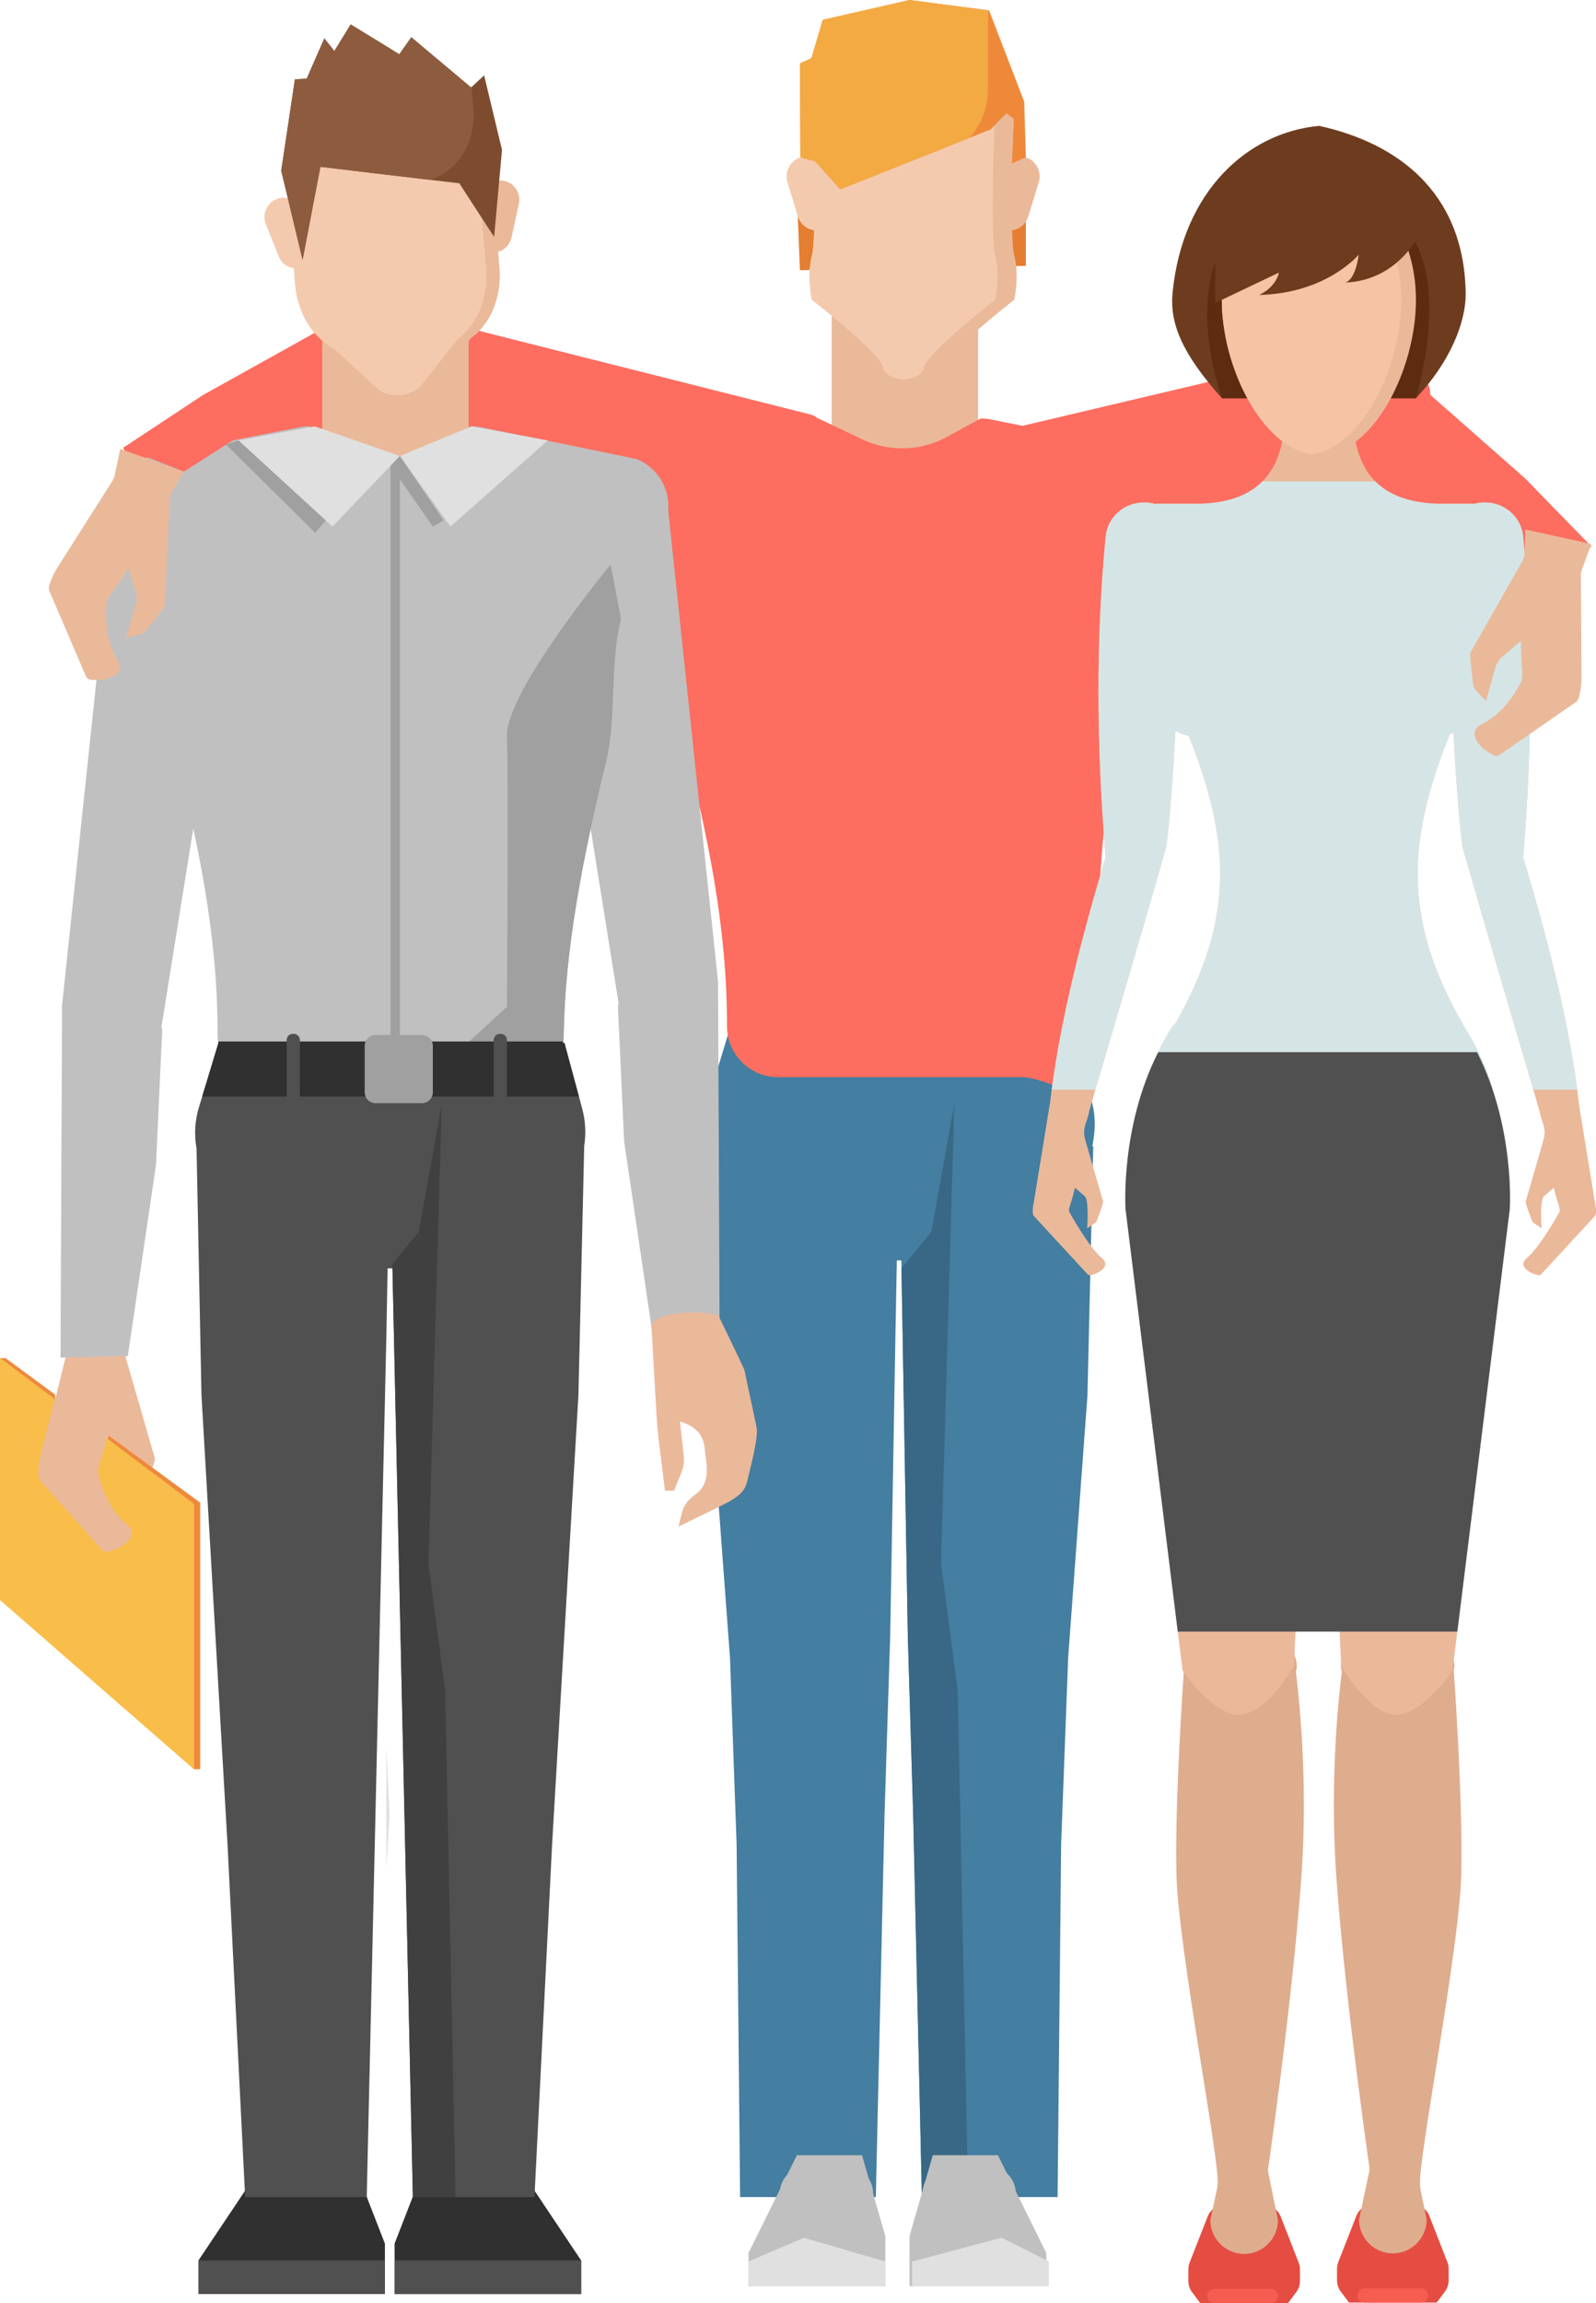 <?xml version="1.0" encoding="iso-8859-1"?>
<!-- Generator: Adobe Illustrator 19.1.0, SVG Export Plug-In . SVG Version: 6.00 Build 0)  -->
<!DOCTYPE svg PUBLIC "-//W3C//DTD SVG 1.1//EN" "http://www.w3.org/Graphics/SVG/1.1/DTD/svg11.dtd">
<svg version="1.1" id="illustrations" xmlns="http://www.w3.org/2000/svg" xmlns:xlink="http://www.w3.org/1999/xlink" x="0px"
	 y="0px" viewBox="0 0 66.131 95.394" style="enable-background:new 0 0 66.131 95.394;" xml:space="preserve">
<g>
	<g>
		<path style="fill:#DEAD8E;" d="M53.695,69.236c0.021-0.074,0.039-0.149,0.039-0.228c0-0.752-1.054-2.14-2.354-2.14
			s-2.354,1.388-2.354,2.14c0,0.062,0.018,0.122,0.032,0.183h-0.003c0,0-0.385,5.352-0.309,8.444
			c0.076,3.093,1.805,11.859,1.708,12.865c-0.097,1.006,1.995,0,1.995,0s1.086-7.33,1.476-12.779
			C54.211,73.715,53.811,70.144,53.695,69.236z"/>
	</g>
	<g>
		<path style="fill:#DEAD8E;" d="M60.238,69.191h-0.003c0.014-0.061,0.032-0.12,0.032-0.183c0-0.752-1.054-2.14-2.354-2.14
			c-1.3,0-2.354,1.388-2.354,2.14c0,0.078,0.018,0.153,0.04,0.228c-0.115,0.907-0.516,4.479-0.229,8.485
			c0.389,5.449,1.476,12.779,1.476,12.779s2.092,1.006,1.995,0c-0.097-1.006,1.632-9.772,1.708-12.865
			C60.623,74.543,60.238,69.191,60.238,69.191z"/>
	</g>
	<g>
		<path style="fill:#E54D42;" d="M53.064,91.804c-0.115-0.293-0.397-0.486-0.712-0.486h-0.8h-0.8c-0.314,0-0.597,0.193-0.712,0.486
			l-0.749,1.913c-0.035,0.089-0.052,0.184-0.052,0.278v0.482c0,0.165,0.053,0.326,0.153,0.459l0.343,0.457h1.817h1.817l0.343-0.457
			c0.099-0.133,0.153-0.294,0.153-0.459v-0.482c0-0.095-0.018-0.189-0.053-0.278L53.064,91.804z"/>
	</g>
	<g>
		<path style="fill:#E54D42;" d="M59.225,91.781c-0.115-0.293-0.397-0.486-0.712-0.486h-0.8h-0.8c-0.314,0-0.597,0.193-0.712,0.486
			l-0.749,1.913c-0.035,0.089-0.052,0.184-0.052,0.278v0.482c0,0.165,0.053,0.326,0.153,0.458l0.343,0.458h1.817h1.817l0.343-0.458
			c0.099-0.132,0.153-0.293,0.153-0.458v-0.482c0-0.095-0.018-0.189-0.053-0.278L59.225,91.781z"/>
	</g>
	<g>
		<path style="fill:#DEAD8E;" d="M52.952,91.955c0,0.771-0.63,1.4-1.4,1.4l0,0c-0.771,0-1.4-0.63-1.4-1.4l0.438-2.071
			c0-0.771,0.191-2.874,0.962-2.874l0,0c0.77,0,0.981,2.103,0.981,2.874L52.952,91.955z"/>
	</g>
	<g>
		<path style="fill:#DEAD8E;" d="M59.113,91.933c0,0.771-0.63,1.4-1.4,1.4l0,0c-0.771,0-1.4-0.63-1.4-1.4l0.439-2.071
			c0-0.771,0.191-2.874,0.962-2.874l0,0c0.77,0,0.981,2.104,0.981,2.874L59.113,91.933z"/>
	</g>
	<g>
		<path style="fill:#F55D51;" d="M52.656,95.394H50.32c-0.163,0-0.296-0.134-0.296-0.297l0,0c0-0.163,0.133-0.296,0.296-0.296h2.335
			c0.163,0,0.296,0.133,0.296,0.296l0,0C52.952,95.26,52.819,95.394,52.656,95.394z"/>
	</g>
	<g>
		<path style="fill:#F55D51;" d="M58.881,95.371h-2.335c-0.163,0-0.296-0.134-0.296-0.297l0,0c0-0.163,0.133-0.296,0.296-0.296
			h2.335c0.163,0,0.296,0.133,0.296,0.296l0,0C59.177,95.237,59.044,95.371,58.881,95.371z"/>
	</g>
	<g>
		<rect x="34.461" y="12.903" style="fill:#EAB99A;" width="6.066" height="6.465"/>
	</g>
	<g>
		<g>
			<polygon style="fill:#E47E30;" points="33.056,8.945 33.145,11.191 42.507,11.012 42.507,8.456 			"/>
		</g>
		<g>
			<path style="fill:#F4CAAF;" d="M34.139,9.483L34.139,9.483c-0.45,0.178-0.935-0.056-1.077-0.519l-0.438-1.428
				c-0.122-0.395,0.094-0.845,0.48-0.996l0,0c0.45-0.178,0.935,0.056,1.077,0.519l0.438,1.428
				C34.741,8.884,34.525,9.332,34.139,9.483z"/>
		</g>
		<g>
			<path style="fill:#EAB99A;" d="M41.531,9.483L41.531,9.483c0.451,0.178,0.935-0.056,1.077-0.519l0.438-1.428
				c0.122-0.395-0.095-0.845-0.48-0.996l0,0c-0.451-0.178-0.935,0.056-1.077,0.519l-0.438,1.428
				C40.93,8.884,41.146,9.332,41.531,9.483z"/>
		</g>
		<g>
			<path style="fill:#EAB99A;" d="M42.026,12.415c0,0-2.855,2.229-2.952,2.804c-0.096,0.576-1.239,0.507-1.239,0.507
				s-0.173,0.012-0.392-0.011c-0.005,0-0.01,0-0.01,0c-0.34-0.035-0.782-0.145-0.838-0.496c-0.092-0.575-2.952-2.804-2.952-2.804
				s-0.224-1.008,0-1.837c0.224-0.829,0-6.115,0-6.115l3.795-0.23l0.397-0.023l4.191,0.254c0,0-0.224,5.286,0,6.115
				C42.25,11.407,42.026,12.415,42.026,12.415z"/>
		</g>
		<g>
			<path style="fill:#F4CAAF;" d="M41.233,12.415c0,0-2.855,2.229-2.952,2.804c-0.056,0.352-0.498,0.461-0.838,0.496
				c-0.005,0-0.01,0-0.01,0c-0.34-0.035-0.782-0.145-0.838-0.496c-0.092-0.575-2.952-2.804-2.952-2.804s-0.224-1.008,0-1.837
				c0.224-0.829,0-6.115,0-6.115l3.795-0.23l3.795,0.23c0,0-0.224,5.286,0,6.115C41.457,11.407,41.233,12.415,41.233,12.415z"/>
		</g>
		<g>
			<polygon style="fill:#EF893A;" points="41.93,6.766 42.006,4.917 41.696,4.693 41.05,5.361 40.171,5.712 34.816,7.843 
				33.775,6.68 33.165,6.519 33.145,2.626 33.622,2.412 34.09,0.823 37.687,0 40.939,0.426 40.984,0.432 42.438,4.209 42.509,6.519 
							"/>
		</g>
		<g>
			<path style="fill:#F3AA43;" d="M40.939,0.426v3.23c0,0.801-0.294,1.532-0.767,2.056l-5.355,2.131L33.775,6.68l-0.609-0.161
				l-0.021-3.893l0.478-0.214l0.468-1.589L37.687,0L40.939,0.426z"/>
		</g>
	</g>
	<g>
		<g>
			<polygon style="fill:#447EA1;" points="45.299,47.481 45.06,57.786 44.26,68.657 43.968,76.405 43.822,91.001 38.2,91.001 
				37.838,75.167 37.616,67.781 37.353,52.532 37.254,46.693 39.332,46.897 39.507,46.915 			"/>
		</g>
		<g>
			<polygon style="fill:#447EA1;" points="29.237,47.575 29.441,57.786 30.247,68.657 30.522,76.405 30.667,91.001 36.29,91.001 
				36.651,75.167 36.885,67.781 37.101,55.398 37.154,52.532 37.253,46.693 37.101,46.711 			"/>
		</g>
	</g>
	<g>
		<path style="fill:#447EA1;" d="M45.315,47.154l-0.817,5.051H30.158l-0.905-4.957c-0.105-0.578-0.07-1.174,0.105-1.74l0.8-2.633
			v-0.006h14.339l0.735,2.726C45.373,46.104,45.396,46.635,45.315,47.154z"/>
	</g>
	<g>
		<path style="fill:#FD6D60;" d="M48.747,21.109c0,0.012-0.006,0.023-0.006,0.035c-0.794,3.422-1.722,6.784-2.51,10.048
			c-0.957,3.947-0.899,13.615-0.916,13.721c-0.175,0.992-1.921-0.298-2.96-0.298H32.236c-1.039,0-1.903-0.753-2.079-1.74v-0.006
			c-0.023-0.122-0.035-0.251-0.035-0.379c0.012-4.058-0.806-7.976-1.804-11.823c-0.841-3.217-1.81-6.381-2.534-9.552
			c-0.018-0.087-0.035-0.175-0.041-0.263c-0.105-1.033,0.566-2.014,1.6-2.265l6.066-1.197c0.164-0.041,0.333-0.059,0.503-0.059
			l0.549,0.263l1.249,0.596c0.45,0.21,0.929,0.339,1.407,0.368c0.724,0.053,1.454-0.1,2.107-0.455l1.302-0.713l0.111-0.059
			c0.169,0,0.333,0.017,0.502,0.059c0,0,6.271,1.261,6.375,1.308C48.443,19.09,48.981,20.1,48.747,21.109z"/>
	</g>
	<g>
		<polygon style="fill:#386885;" points="39.683,70.018 40.115,91.001 38.2,91.001 37.838,75.167 37.616,67.781 37.353,52.532 
			38.591,51.02 39.332,46.897 39.537,45.771 39.507,46.915 38.991,64.763 		"/>
	</g>
	<g>
		<path style="fill:#C0C0C0;" d="M25.861,18.927l-2.66,7.46l2.465,15.374c0,0,0.908,0.39,1.881,0.324
			c0.973-0.064,2.206-1.427,2.206-1.427l-2.141-20.239C27.42,19.759,26.762,19.292,25.861,18.927z"/>
	</g>
	<g>
		<polygon style="fill:#C0C0C0;" points="25.602,41.631 25.861,47.275 27.028,55.189 29.818,55.254 29.753,40.658 26.704,40.464 		
			"/>
	</g>
	<g>
		<path style="fill:#EAB99A;" d="M26.995,54.968c0.313,5.321,0.145,3.377,0.559,6.773h0.373c0.543-1.319,0.459-0.821,0.248-2.858
			c0.655,0.175,0.965,0.564,1.019,1.07c0.085,0.808,0.271,1.459-0.383,1.949c-0.274,0.205-0.461,0.386-0.553,0.75l-0.145,0.581
			c2.211-1.105,2.691-1.178,2.859-1.924c0.099-0.44,0.465-1.786,0.379-2.187l-0.509-2.392c-0.01-0.047-1.073-2.242-1.052-2.198
			C29.569,54.25,26.953,54.267,26.995,54.968z"/>
	</g>
	<g>
		<polygon style="fill:#C0C0C0;" points="41.35,89.267 43.352,93.31 43.352,94.689 37.685,94.689 37.685,92.619 38.65,89.267 		"/>
	</g>
	<g>
		<polygon style="fill:#C0C0C0;" points="33.019,89.267 31.017,93.31 31.017,94.689 36.684,94.689 36.684,92.619 35.719,89.267 		
			"/>
	</g>
	<g>
		<polygon style="fill:#303030;" points="10.953,89.545 8.223,93.624 8.223,95.017 15.949,95.017 15.949,92.928 14.634,89.545 		"/>
	</g>
	<g>
		<rect x="8.223" y="93.624" style="fill:#505050;" width="7.726" height="1.393"/>
	</g>
	<g>
		<polygon style="fill:#303030;" points="24.08,93.625 24.08,95.018 16.351,95.018 16.351,92.924 17.665,89.541 21.35,89.541 		"/>
	</g>
	<g>
		<rect x="16.351" y="93.625" style="fill:#505050;" width="7.729" height="1.393"/>
	</g>
	<g>
		<path style="fill:#FD6D60;" d="M38.88,18.461l17.375-4.104c0.239-0.089,0.505-0.062,0.722,0.072l1.894,1.17
			c0.458,0.283,0.527,0.923,0.14,1.297L56.779,19.3c-0.108,0.104-14.706,3.582-14.706,3.582c-0.266,0.06-1.71-1.415-1.911-1.601
			l-1.556-1.438C38.154,19.424,38.302,18.675,38.88,18.461z"/>
	</g>
	<g>
		<path style="fill:#FD6D60;" d="M65.933,22.627c-0.54,0.682-1.058,1.425-1.594,2.11l-3.223-1.673l-6.856-4.522
			c-0.154-0.09-0.357-2.787-0.357-2.787c-0.074-0.33,0.121-0.66,0.445-0.756l2.195-0.644c0.218-0.063,0.453-0.008,0.619,0.147
			l6.017,5.299L65.933,22.627z"/>
	</g>
	<g>
		<path style="fill:#FD6D60;" d="M33.638,17.183l-17.31-4.368c-0.237-0.092-0.504-0.069-0.723,0.061l-1.911,1.142
			c-0.463,0.276-0.542,0.915-0.16,1.295l2.194,2.437c0.107,0.106,14.65,3.806,14.65,3.806c0.265,0.065,1.731-1.389,1.934-1.57
			l1.578-1.415C34.35,18.157,34.213,17.405,33.638,17.183z"/>
	</g>
	<g>
		<path style="fill:#FD6D60;" d="M5.105,18.546c0.382,0.781,0.732,1.618,1.109,2.401l3.504-0.95l7.66-2.964
			c0.17-0.055,0.94-2.647,0.94-2.647c0.143-0.307,0.022-0.671-0.274-0.833l-2.008-1.095c-0.199-0.108-0.441-0.104-0.636,0.013
			l-7.004,3.9L5.105,18.546z"/>
	</g>
	<g>
		<rect x="13.352" y="14.009" style="fill:#EAB99A;" width="6.066" height="5.395"/>
	</g>
	<g>
		<polygon style="fill:#E0E0E0;" points="16.008,72.336 16.142,75.167 16.008,77.415 		"/>
	</g>
	<g>
		<polygon style="fill:#505050;" points="23.388,43.196 23.388,45.771 8.838,45.771 8.868,45.421 9.049,43.202 9.049,43.196 		"/>
	</g>
	<g>
		<path style="fill:#505050;" d="M24.205,47.481l-0.817,5.051H9.049l-0.905-4.957c-0.105-0.578-0.07-1.174,0.106-1.74l0.128-0.414
			l0.671-2.219v-0.006h14.339l0.602,2.225l0.134,0.502C24.264,46.431,24.287,46.962,24.205,47.481z"/>
	</g>
	<g>
		<g>
			<path style="fill:#EAB99A;" d="M21.502,8.433l-0.31,1.413c-0.07,0.298-0.286,0.514-0.549,0.584c-0.14,0.047-0.298,0.047-0.449,0
				c-0.041-0.012-0.076-0.023-0.111-0.047h-0.006c-0.315-0.157-0.502-0.531-0.426-0.882l0.157-0.712l0.105-0.468l0.052-0.227
				c0.059-0.257,0.228-0.455,0.45-0.549c0.081-0.04,0.175-0.063,0.268-0.063c0.012-0.006,0.029-0.006,0.041-0.006
				c0.082,0,0.157,0.012,0.239,0.034C21.344,7.627,21.589,8.042,21.502,8.433z"/>
		</g>
		<g>
			<path style="fill:#EAB99A;" d="M20.632,12.157c-0.093,0.479-0.28,0.911-0.537,1.262c-0.164,0.233-0.368,0.432-0.583,0.59
				l-0.094,0.116l-1.395,1.781c-0.21,0.303-0.864,0.473-1.442,0.473c-0.204-0.006-0.403-0.029-0.572-0.082
				c-0.157-0.047-0.286-0.11-0.374-0.204l-1.781-1.641c-0.175-0.082-0.35-0.204-0.502-0.345c-0.053-0.047-0.099-0.094-0.146-0.14
				c-0.315-0.304-0.578-0.707-0.748-1.174c-0.123-0.315-0.198-0.66-0.228-1.021l-0.052-0.666l-0.216-2.744L11.95,8.217l-0.07-0.882
				c-0.14-1.699,0.853-3.176,2.201-3.281l1.926-0.151l1.086-0.088l0.555-0.047c0.759-0.058,1.471,0.327,1.979,0.976
				c0.391,0.508,0.66,1.173,0.718,1.915l0.07,0.887l0.122,1.559l0.105,1.325l0.053,0.671C20.726,11.469,20.708,11.819,20.632,12.157
				z"/>
		</g>
		<g>
			<path style="fill:#F4CAAF;" d="M19.786,6.705l0.354,4.44c0.029,0.366,0.008,0.72-0.064,1.055c-0.095,0.482-0.282,0.91-0.54,1.261
				c-0.164,0.236-0.365,0.436-0.583,0.594l-1.49,1.895c-0.141,0.212-0.489,0.357-0.883,0.428c-0.399-0.007-0.771-0.095-0.944-0.282
				l-1.782-1.646c-0.235-0.109-0.456-0.276-0.649-0.479c-0.315-0.305-0.574-0.709-0.744-1.176c-0.123-0.314-0.2-0.659-0.229-1.021
				l-0.353-4.439c-0.135-1.698,0.856-3.174,2.203-3.281l3.011-0.239C18.439,3.707,19.651,5.007,19.786,6.705z"/>
		</g>
		<g>
			<path style="fill:#F4CAAF;" d="M12.621,11.029L12.621,11.029c-0.42,0.206-0.906,0.019-1.078-0.417l-0.532-1.342
				c-0.148-0.373,0.026-0.821,0.386-0.997l0,0c0.42-0.206,0.905-0.019,1.078,0.417l0.532,1.342
				C13.155,10.405,12.981,10.854,12.621,11.029z"/>
		</g>
		<g>
			<polygon style="fill:#7D4C2E;" points="20.801,6.208 20.685,7.482 20.539,9.104 20.474,9.811 19.972,9.04 19.809,8.789 
				19.032,7.592 17.8,7.446 16.008,7.236 13.276,6.909 12.785,9.472 12.569,10.599 12.534,10.774 12.493,10.581 11.962,8.362 
				11.927,8.211 11.652,7.072 12.219,3.289 12.71,3.254 13.439,1.59 13.854,2.115 14.531,1.013 16.008,1.917 16.545,2.25 
				17.042,1.543 19.517,3.622 19.54,3.605 20.06,3.12 			"/>
		</g>
		<g>
			<path style="fill:#8D5C3E;" d="M19.628,4.743c0,0.292-0.035,0.578-0.105,0.841c-0.239,0.91-0.887,1.629-1.722,1.862l-1.792-0.21
				l-2.732-0.327l-0.491,2.562l-0.216,1.127c-0.024-0.006-0.053-0.006-0.076-0.018l-0.531-2.219l-0.035-0.151l-0.275-1.139
				l0.566-3.783l0.491-0.035l0.729-1.664l0.415,0.525l0.677-1.103l1.477,0.904l0.537,0.333l0.497-0.707l2.475,2.079l0.024-0.018
				l0.076,0.945C19.622,4.614,19.628,4.679,19.628,4.743z"/>
		</g>
	</g>
	<g>
		<path style="fill:#C0C0C0;" d="M27.638,21.437c0,0.012-0.006,0.023-0.006,0.035c-0.356,1.535-0.742,3.065-1.127,4.577
			c-0.473,1.851-0.952,3.673-1.384,5.471c-0.958,3.947-1.71,7.754-1.763,11.35c0,0.094-0.006,0.182-0.023,0.268
			c0,0.024,0,0.041-0.006,0.059c-0.111,0.619-0.49,1.145-1.01,1.448c-0.315,0.192-0.683,0.298-1.074,0.298H11.127
			c-1.039,0-1.903-0.754-2.078-1.74v-0.006c-0.006-0.018-0.006-0.041-0.006-0.059c-0.023-0.104-0.029-0.21-0.029-0.321
			c0.012-4.058-0.806-7.975-1.804-11.822c-0.841-3.217-1.81-6.381-2.534-9.552c-0.017-0.087-0.035-0.175-0.041-0.263
			c-0.105-1.033,0.566-2.014,1.6-2.266l6.066-1.196c0.164-0.041,0.333-0.059,0.502-0.059l0.549,0.263l1.25,0.596
			c0.45,0.21,0.928,0.339,1.407,0.368c0.724,0.052,1.454-0.1,2.108-0.456l1.302-0.712l0.111-0.059c0.169,0,0.333,0.018,0.502,0.059
			c0,0,6.271,1.261,6.375,1.308C27.335,19.417,27.872,20.427,27.638,21.437z"/>
	</g>
	<g>
		<g>
			<polygon style="fill:#505050;" points="24.207,47.481 23.967,57.786 22.876,76.405 22.146,91.001 17.108,91.001 16.261,52.532 
				16.255,52.356 16.161,46.693 18.094,46.881 18.269,46.898 			"/>
		</g>
		<g>
			<polygon style="fill:#505050;" points="8.144,47.575 8.348,57.786 9.428,76.405 10.158,91.001 15.196,91.001 16.008,55.398 
				16.061,52.532 16.16,46.693 16.008,46.711 			"/>
		</g>
	</g>
	<g>
		<polygon style="fill:#E0E0E0;" points="31.017,93.669 33.306,92.684 36.684,93.669 36.684,94.69 31.017,94.69 		"/>
	</g>
	<g>
		<polygon style="fill:#E0E0E0;" points="43.461,93.669 43.461,94.69 37.792,94.69 37.792,93.669 41.509,92.684 		"/>
	</g>
	<g>
		<polygon style="fill:#FD6D60;" points="5.105,18.546 7.62,19.534 9.643,18.242 		"/>
	</g>
	<g>
		<polygon style="fill:#E0E0E0;" points="13.041,17.659 9.88,18.242 13.775,21.811 16.57,18.886 		"/>
	</g>
	<g>
		<polygon style="fill:#E0E0E0;" points="19.538,17.659 22.698,18.242 18.665,21.811 16.57,18.886 		"/>
	</g>
	<g>
		<path style="fill:#A0A0A0;" d="M25.733,25.629c-0.473,1.851-0.18,4.093-0.612,5.891c-0.958,3.947-1.71,7.754-1.763,11.35
			c0,0.094-0.006,0.182-0.023,0.268c0,0.024,0,0.041-0.006,0.059c-0.111,0.619-0.49,1.145-1.01,1.448l-4.823,0.269l3.509-3.212
			c0,0,0.07-9.341,0-11.197c-0.064-1.856,4.297-7.123,4.297-7.123L25.733,25.629z"/>
	</g>
	<g>
		<path style="fill:#303030;" d="M23.989,45.421H8.378l0.671-2.219v-0.006c-0.006-0.018-0.006-0.041-0.006-0.059h14.292
			c0,0.024,0,0.041-0.006,0.059h0.059L23.989,45.421z"/>
	</g>
	<g>
		<path style="fill:#A0A0A0;" d="M17.489,45.691h-1.931c-0.245,0-0.446-0.201-0.446-0.446v-1.931c0-0.245,0.201-0.445,0.446-0.445
			h1.931c0.245,0,0.445,0.2,0.445,0.445v1.931C17.935,45.49,17.734,45.691,17.489,45.691z"/>
	</g>
	<g>
		<path style="fill:#505050;" d="M12.171,45.74h-0.037c-0.141,0-0.256-0.115-0.256-0.257v-2.406c0-0.142,0.115-0.257,0.256-0.257
			h0.037c0.141,0,0.256,0.115,0.256,0.257v2.406C12.426,45.625,12.311,45.74,12.171,45.74z"/>
	</g>
	<g>
		<path style="fill:#505050;" d="M20.75,45.74h-0.037c-0.141,0-0.256-0.115-0.256-0.257v-2.406c0-0.142,0.115-0.257,0.256-0.257
			h0.037c0.141,0,0.256,0.115,0.256,0.257v2.406C21.006,45.625,20.891,45.74,20.75,45.74z"/>
	</g>
	<g>
		<polygon style="fill:#A0A0A0;" points="9.37,18.417 13.06,22.07 13.497,21.557 9.88,18.242 		"/>
	</g>
	<g>
		<polygon style="fill:#A0A0A0;" points="16.57,18.886 18.379,21.557 17.935,21.811 16.183,19.291 		"/>
	</g>
	<g>
		<path style="fill:#C0C0C0;" d="M35.052,91.979h-1.613c-0.62,0-1.128-0.508-1.128-1.129l0,0c0-0.62,0.508-1.128,1.128-1.128h1.613
			c0.62,0,1.128,0.508,1.128,1.128l0,0C36.18,91.471,35.672,91.979,35.052,91.979z"/>
	</g>
	<g>
		<polygon style="fill:#404040;" points="18.877,91.001 17.108,91.001 16.261,52.532 16.255,52.356 17.353,51.02 18.094,46.898 
			18.094,46.881 18.298,45.771 18.269,46.898 18.269,46.916 17.755,64.764 18.444,70.018 		"/>
	</g>
	<g>
		<path style="fill:#C0C0C0;" d="M40.963,91.979h-1.612c-0.621,0-1.128-0.508-1.128-1.129l0,0c0-0.62,0.507-1.128,1.128-1.128h1.612
			c0.62,0,1.128,0.508,1.128,1.128l0,0C42.091,91.471,41.583,91.979,40.963,91.979z"/>
	</g>
	<g>
		<path style="fill:#EAB99A;" d="M54.586,42.614L54.57,43.58l-0.086,7.216l-0.802,16.783l-0.07,1.425c0,0-1.074,1.931-2.203,2.017
			c-1.129,0.077-2.406-1.822-2.406-1.822l-0.202-1.619L46.638,50.08c0,0-0.226-3.379,1.354-6.5c0.164-0.327,0.342-0.646,0.553-0.966
			H54.586z"/>
	</g>
	<g>
		<path style="fill:#EAB99A;" d="M62.557,50.08l-2.172,17.499l-0.202,1.619c0,0-1.277,1.899-2.397,1.822
			c-1.129-0.086-2.211-2.017-2.211-2.017l-0.07-1.425L54.71,50.796l-0.093-7.216l-0.016-0.966h6.048
			c0.21,0.319,0.39,0.639,0.553,0.966C62.783,46.701,62.557,50.08,62.557,50.08z"/>
	</g>
	<g>
		<path style="fill:#EAB99A;" d="M48.328,35.054c0,0.007-0.007,0.013-0.007,0.02c-1.11,3.912-2.141,7.362-2.934,10.059
			c-0.132,0.469-0.265,0.919-0.383,1.342h-1.58c0.039-0.437,0.092-0.886,0.152-1.342c0.39-2.941,1.203-6.199,2.234-9.616
			L48.328,35.054z"/>
	</g>
	<g>
		<path style="fill:#EAB99A;" d="M44.977,47.239c-0.152-0.464,0.038-0.692,0.151-1.188c-0.566-0.012-1.065-0.291-1.632-0.3
			l-0.65,3.986c-0.032,0.129-0.096,0.512-0.017,0.619l2.204,2.389c0.109,0.149,0.245,0.034,0.424-0.014c0,0,0.592-0.277,0.223-0.602
			c-0.574-0.469-1.383-1.952-1.383-1.952c-0.002-0.24,0.051-0.188,0.246-0.979l0.42,0.36c0.166,0.248,0.083,1.317,0.083,1.317
			l0.318-0.216c0.043-0.028,0.075-0.069,0.092-0.118c0.072-0.199,0.271-0.709,0.252-0.772l-0.73-2.525
			C44.978,47.243,44.978,47.241,44.977,47.239z"/>
	</g>
	<g>
		<path style="fill:#EAB99A;" d="M49.002,22.338c0,0.152-0.033,1.666-0.105,3.655c-0.046,1.262-0.112,2.723-0.185,4.15
			c-0.007,0.046-0.007,0.086-0.007,0.132c-0.099,1.811-0.225,3.562-0.376,4.778v0.02h-0.007l-2.511,0.442
			c-0.377-4.586-0.41-9.021,0-13.264c0-0.039,0.006-0.072,0.013-0.112c0.106-0.746,0.767-1.328,1.58-1.328
			c0.152,0,0.297,0.02,0.436,0.059C48.506,21.05,49.002,21.638,49.002,22.338z"/>
	</g>
	<g>
		<path style="fill:#EAB99A;" d="M65.504,46.474h-1.586c-0.119-0.423-0.251-0.873-0.383-1.342
			c-0.793-2.696-1.824-6.146-2.934-10.059c0-0.007-0.007-0.013-0.007-0.02l2.518,0.462c1.031,3.417,1.85,6.675,2.24,9.616
			C65.412,45.588,65.464,46.037,65.504,46.474z"/>
	</g>
	<g>
		<path style="fill:#EAB99A;" d="M63.946,47.239c0.152-0.464-0.038-0.692-0.151-1.188c0.566-0.012,1.065-0.291,1.632-0.3l0.65,3.986
			c0.032,0.129,0.096,0.512,0.017,0.619l-2.204,2.389c-0.109,0.149-0.245,0.034-0.424-0.014c0,0-0.592-0.277-0.223-0.602
			c0.574-0.469,1.383-1.952,1.383-1.952c0.002-0.24-0.051-0.188-0.246-0.979l-0.42,0.36c-0.165,0.248-0.082,1.317-0.082,1.317
			l-0.318-0.216c-0.043-0.028-0.075-0.069-0.092-0.118c-0.072-0.199-0.271-0.709-0.252-0.772l0.73-2.525
			C63.944,47.243,63.945,47.241,63.946,47.239z"/>
	</g>
	<g>
		<path style="fill:#EAB99A;" d="M63.112,35.516l-2.511-0.442h-0.007v-0.02c-0.152-1.203-0.271-2.921-0.37-4.712
			c0-0.021,0-0.033-0.007-0.053c-0.079-1.494-0.145-3.034-0.191-4.349c-0.073-1.963-0.106-3.45-0.106-3.603
			c0-0.707,0.502-1.302,1.183-1.474c0.132-0.033,0.271-0.053,0.417-0.053c0.813,0,1.48,0.582,1.58,1.328
			c0.006,0.04,0.02,0.073,0.013,0.112C63.522,26.495,63.488,30.93,63.112,35.516z"/>
	</g>
	<g>
		<path style="fill:#EAB99A;" d="M61.929,26.33c0.41,0.43,0.654,0.932,0.654,1.467c0,0.958-0.754,1.805-1.903,2.307
			c-0.02,0.013-0.033,0.02-0.053,0.026c-0.132,0.06-0.265,0.112-0.41,0.159c-0.039,0.013-0.079,0.026-0.119,0.039
			c-0.013,0.026-0.02,0.046-0.026,0.072v0.007c-1.751,4.355-1.976,7.653,0.555,12.035H48.672c2.511-4.356,2.313-7.64,0.588-11.956
			c-0.013-0.053-0.04-0.106-0.06-0.158c-0.172-0.053-0.331-0.112-0.489-0.185c-0.304-0.126-0.588-0.278-0.833-0.45
			c-0.72-0.495-1.163-1.163-1.163-1.896c0-0.535,0.245-1.037,0.654-1.467l-1.097-4.045c0-0.753,0.694-1.374,1.566-1.414
			c0.033-0.007,0.066-0.007,0.099-0.007h1.831c1.183-0.046,2.002-0.377,2.538-0.925c0.522-0.516,0.786-1.23,0.885-2.075h2.915
			c0.099,0.846,0.363,1.56,0.879,2.075c0.542,0.548,1.361,0.879,2.544,0.925h1.831c0.919,0,1.666,0.642,1.666,1.421L61.929,26.33z"
			/>
	</g>
	<g>
		<path style="fill:#F5C4A5;" d="M61.876,28.181c0,0.772-0.469,1.467-1.196,1.923c-0.02,0.013-0.033,0.02-0.053,0.026
			c-0.125,0.079-0.265,0.152-0.403,0.212c-0.053,0.026-0.099,0.046-0.152,0.059v0.007c-0.443,0.165-0.945,0.265-1.48,0.265
			c-1.817,0-3.291-1.117-3.291-2.491c0-1.375,1.474-2.492,3.291-2.492c0.516,0,0.998,0.093,1.434,0.252
			C61.123,26.343,61.876,27.195,61.876,28.181z"/>
	</g>
	<g>
		<path style="fill:#F5C4A5;" d="M53.774,28.181c0,1.374-1.474,2.491-3.291,2.491c-0.43,0-0.846-0.066-1.223-0.185
			c-0.198-0.053-0.383-0.125-0.555-0.211c-0.324-0.159-0.601-0.357-0.826-0.582c-0.429-0.423-0.681-0.944-0.681-1.513
			c0-0.938,0.688-1.758,1.699-2.188c0.469-0.192,1.011-0.305,1.586-0.305C52.3,25.688,53.774,26.806,53.774,28.181z"/>
	</g>
	<g>
		<path style="fill:#6D3C1F;" d="M60.731,12.112c-0.078-4.23-2.918-6.206-6.062-6.897c-0.003-0.001-0.007,0-0.01,0.001
			c-0.003-0.001-0.007-0.001-0.01-0.001c-2.936,0.272-5.641,2.681-6.062,6.897c-0.127,1.271,0.382,2.523,2.042,4.382h4.02h0.021
			h3.999C60.038,15.049,60.754,13.39,60.731,12.112z"/>
	</g>
	<g>
		<path style="fill:#5D2C10;" d="M50.628,16.494h8.04c0,0,1.762-5.703-0.995-7.539c-2.757-1.837-6.05,0-6.05,0
			S48.818,10.835,50.628,16.494L50.628,16.494z"/>
	</g>
	<g>
		<path style="fill:#EAB99A;" d="M58.67,12.421c0,2.908-1.784,6.424-4.005,6.424c-0.106,0-0.205-0.006-0.304-0.026
			c-2.082-0.297-3.734-3.621-3.734-6.397c0-2.782,1.632-5.056,3.714-5.26c0.099-0.007,0.198-0.014,0.304-0.014
			C56.866,7.148,58.67,9.507,58.67,12.421z"/>
	</g>
	<g>
		<path style="fill:#F5C4A5;" d="M58.062,12.421c0,2.776-1.626,6.101-3.701,6.397c-2.082-0.297-3.734-3.621-3.734-6.397
			c0-0.086,0-0.178,0.013-0.264c0.066-1.937,0.932-3.602,2.174-4.428c0.35-0.238,0.72-0.403,1.117-0.496l0.026-0.007
			c0.007-0.006,0.02-0.006,0.026-0.006c0.119-0.027,0.238-0.047,0.357-0.059c0.258,0.026,0.509,0.086,0.753,0.172
			c1.514,0.542,2.67,2.2,2.915,4.263C58.043,11.866,58.062,12.144,58.062,12.421z"/>
	</g>
	<g>
		<path style="fill:#6D3C1F;" d="M58.977,9.39c0,0-0.86,2.23-3.255,2.314c0,0,0.413,0,0.578-1.157c0,0-1.322,1.604-4.13,1.67
			c0,0,0.661-0.266,0.826-0.927l-2.644,1.26V9.39l3.883-3.47l3.717,1.026L58.977,9.39z"/>
	</g>
	<g>
		<path style="fill:#D5E5E6;" d="M60.594,35.073v-0.02c-0.152-1.203-0.271-2.921-0.37-4.712c-0.053,0.026-0.099,0.046-0.152,0.059
			v0.007c-1.751,4.355-1.976,7.653,0.555,12.035c0.568,0.872,0.971,1.797,1.249,2.689H47.37c0.278-0.893,0.681-1.817,1.249-2.689
			h0.053c2.511-4.356,2.313-7.64,0.588-11.956c-0.198-0.053-0.383-0.125-0.555-0.211c-0.099,1.811-0.225,3.562-0.376,4.778v0.02
			h-0.007c-1.11,3.912-2.141,7.362-2.934,10.059h-1.811c0.39-2.941,1.203-6.199,2.234-9.616c-0.377-4.586-0.41-9.021,0-13.264
			c0-0.039,0.006-0.072,0.013-0.112c0.106-0.746,0.767-1.328,1.58-1.328c0.152,0,0.297,0.02,0.436,0.059
			c0.033-0.007,0.066-0.007,0.099-0.007h1.831c1.183-0.046,2.002-0.377,2.538-0.925h4.679c0.542,0.548,1.361,0.879,2.544,0.925
			h1.573c0.132-0.033,0.271-0.053,0.417-0.053c0.813,0,1.48,0.582,1.58,1.328c0.006,0.04,0.02,0.073,0.013,0.112
			c0.41,4.243,0.376,8.678,0,13.264c1.031,3.417,1.85,6.675,2.24,9.616h-1.817c-0.793-2.696-1.824-6.146-2.934-10.059H60.594z"/>
	</g>
	<g>
		<path style="fill:#EAB99A;" d="M63.17,22.946l0.031-1.016c0.911,0.199,1.822,0.399,2.732,0.604l-0.393,1.077
			c-0.023,0.073-0.034,0.149-0.034,0.227l0.025,4.227c0.001,0.22-0.043,0.856-0.211,0.999l-3.135,2.171
			c-0.232,0.196-0.406-0.039-0.674-0.184c0,0-0.842-0.672-0.125-1.05c1.099-0.528,1.652-1.789,1.652-1.789
			c0.096-0.384-0.01-0.32-0.018-1.662l-0.851,0.718c-0.049,0.077-0.122,0.189-0.171,0.266l-0.428,1.51l-0.427-0.467
			c-0.058-0.063-0.093-0.141-0.102-0.226c-0.039-0.346-0.162-1.238-0.107-1.335l2.14-3.761
			C63.129,23.161,63.161,23.056,63.17,22.946z"/>
	</g>
	<g>
		<path style="fill:#EAB99A;" d="M4.496,59.456l0.289,0.394l1.475,1.109c0.094-0.268,0.171-0.509,0.155-0.562l-1.203-4.158
			c-0.03-0.104-0.037-0.214-0.02-0.322L5.4,54.921c-0.933-0.018-1.865-0.037-2.798-0.051l0.13,1.14
			c0.005,0.077-0.001,0.154-0.02,0.229L2.286,57.97l2.171,1.634C4.471,59.552,4.482,59.512,4.496,59.456z"/>
	</g>
	<g>
		<polygon style="fill:#F8BE49;" points="6.26,60.959 4.785,59.85 0,56.251 0,66.273 8.028,73.276 8.028,62.288 		"/>
	</g>
	<g>
		<polygon style="fill:#EF893A;" points="4.458,59.604 4.496,59.456 8.296,62.238 8.296,73.276 8.028,73.276 8.028,62.288 		"/>
	</g>
	<g>
		<path style="fill:#EAB99A;" d="M1.651,61.308l2.542,2.843c0.18,0.245,0.404,0.057,0.698-0.021c0,0,0.976-0.457,0.367-0.992
			c-0.945-0.771-1.188-2.126-1.188-2.126c-0.004-0.378,0.079-0.329,0.367-1.464l-2.171-1.633L1.68,60.286
			C1.627,60.5,1.521,61.13,1.651,61.308z"/>
	</g>
	<g>
		<polygon style="fill:#EF893A;" points="0,56.251 0.23,56.251 2.286,57.764 2.286,57.97 		"/>
	</g>
	<g>
		<path style="fill:#C0C0C0;" d="M6.464,19.899l2.66,7.46L6.659,42.734c0,0-0.908,0.389-1.881,0.324
			c-0.973-0.065-2.206-1.428-2.206-1.428l2.141-20.239C4.906,20.732,5.564,20.266,6.464,19.899z"/>
	</g>
	<g>
		<polygon style="fill:#C0C0C0;" points="6.724,42.604 6.464,48.248 5.297,56.162 2.507,56.227 2.572,41.631 5.621,41.437 		"/>
	</g>
	<g>
		<path style="fill:#EAB99A;" d="M7.107,20.411l0.513-0.877c-0.878-0.314-1.756-0.629-2.636-0.939l-0.239,1.121
			c-0.02,0.075-0.05,0.146-0.092,0.211l-2.266,3.567c-0.118,0.186-0.419,0.749-0.352,0.958l1.502,3.505
			c0.093,0.29,0.365,0.183,0.669,0.203c0,0,1.07-0.123,0.664-0.824c-0.65-1.031-0.449-2.394-0.449-2.394
			c0.122-0.376,0.178-0.266,0.897-1.398l0.34,1.06c0.001,0.091,0.003,0.226,0.004,0.316l-0.44,1.506l0.61-0.169
			c0.082-0.022,0.153-0.069,0.206-0.136c0.217-0.273,0.795-0.965,0.8-1.075l0.185-4.323C7.027,20.614,7.056,20.508,7.107,20.411z"/>
	</g>
	<g>
		<path style="fill:#505050;" d="M62.557,50.08l-2.172,17.499H48.802L46.638,50.08c0,0-0.226-3.379,1.354-6.5h13.21
			C62.783,46.701,62.557,50.08,62.557,50.08z"/>
	</g>
	<g>
		<rect x="16.183" y="19.291" style="fill:#A0A0A0;" width="0.387" height="24.038"/>
	</g>
</g>
</svg>

